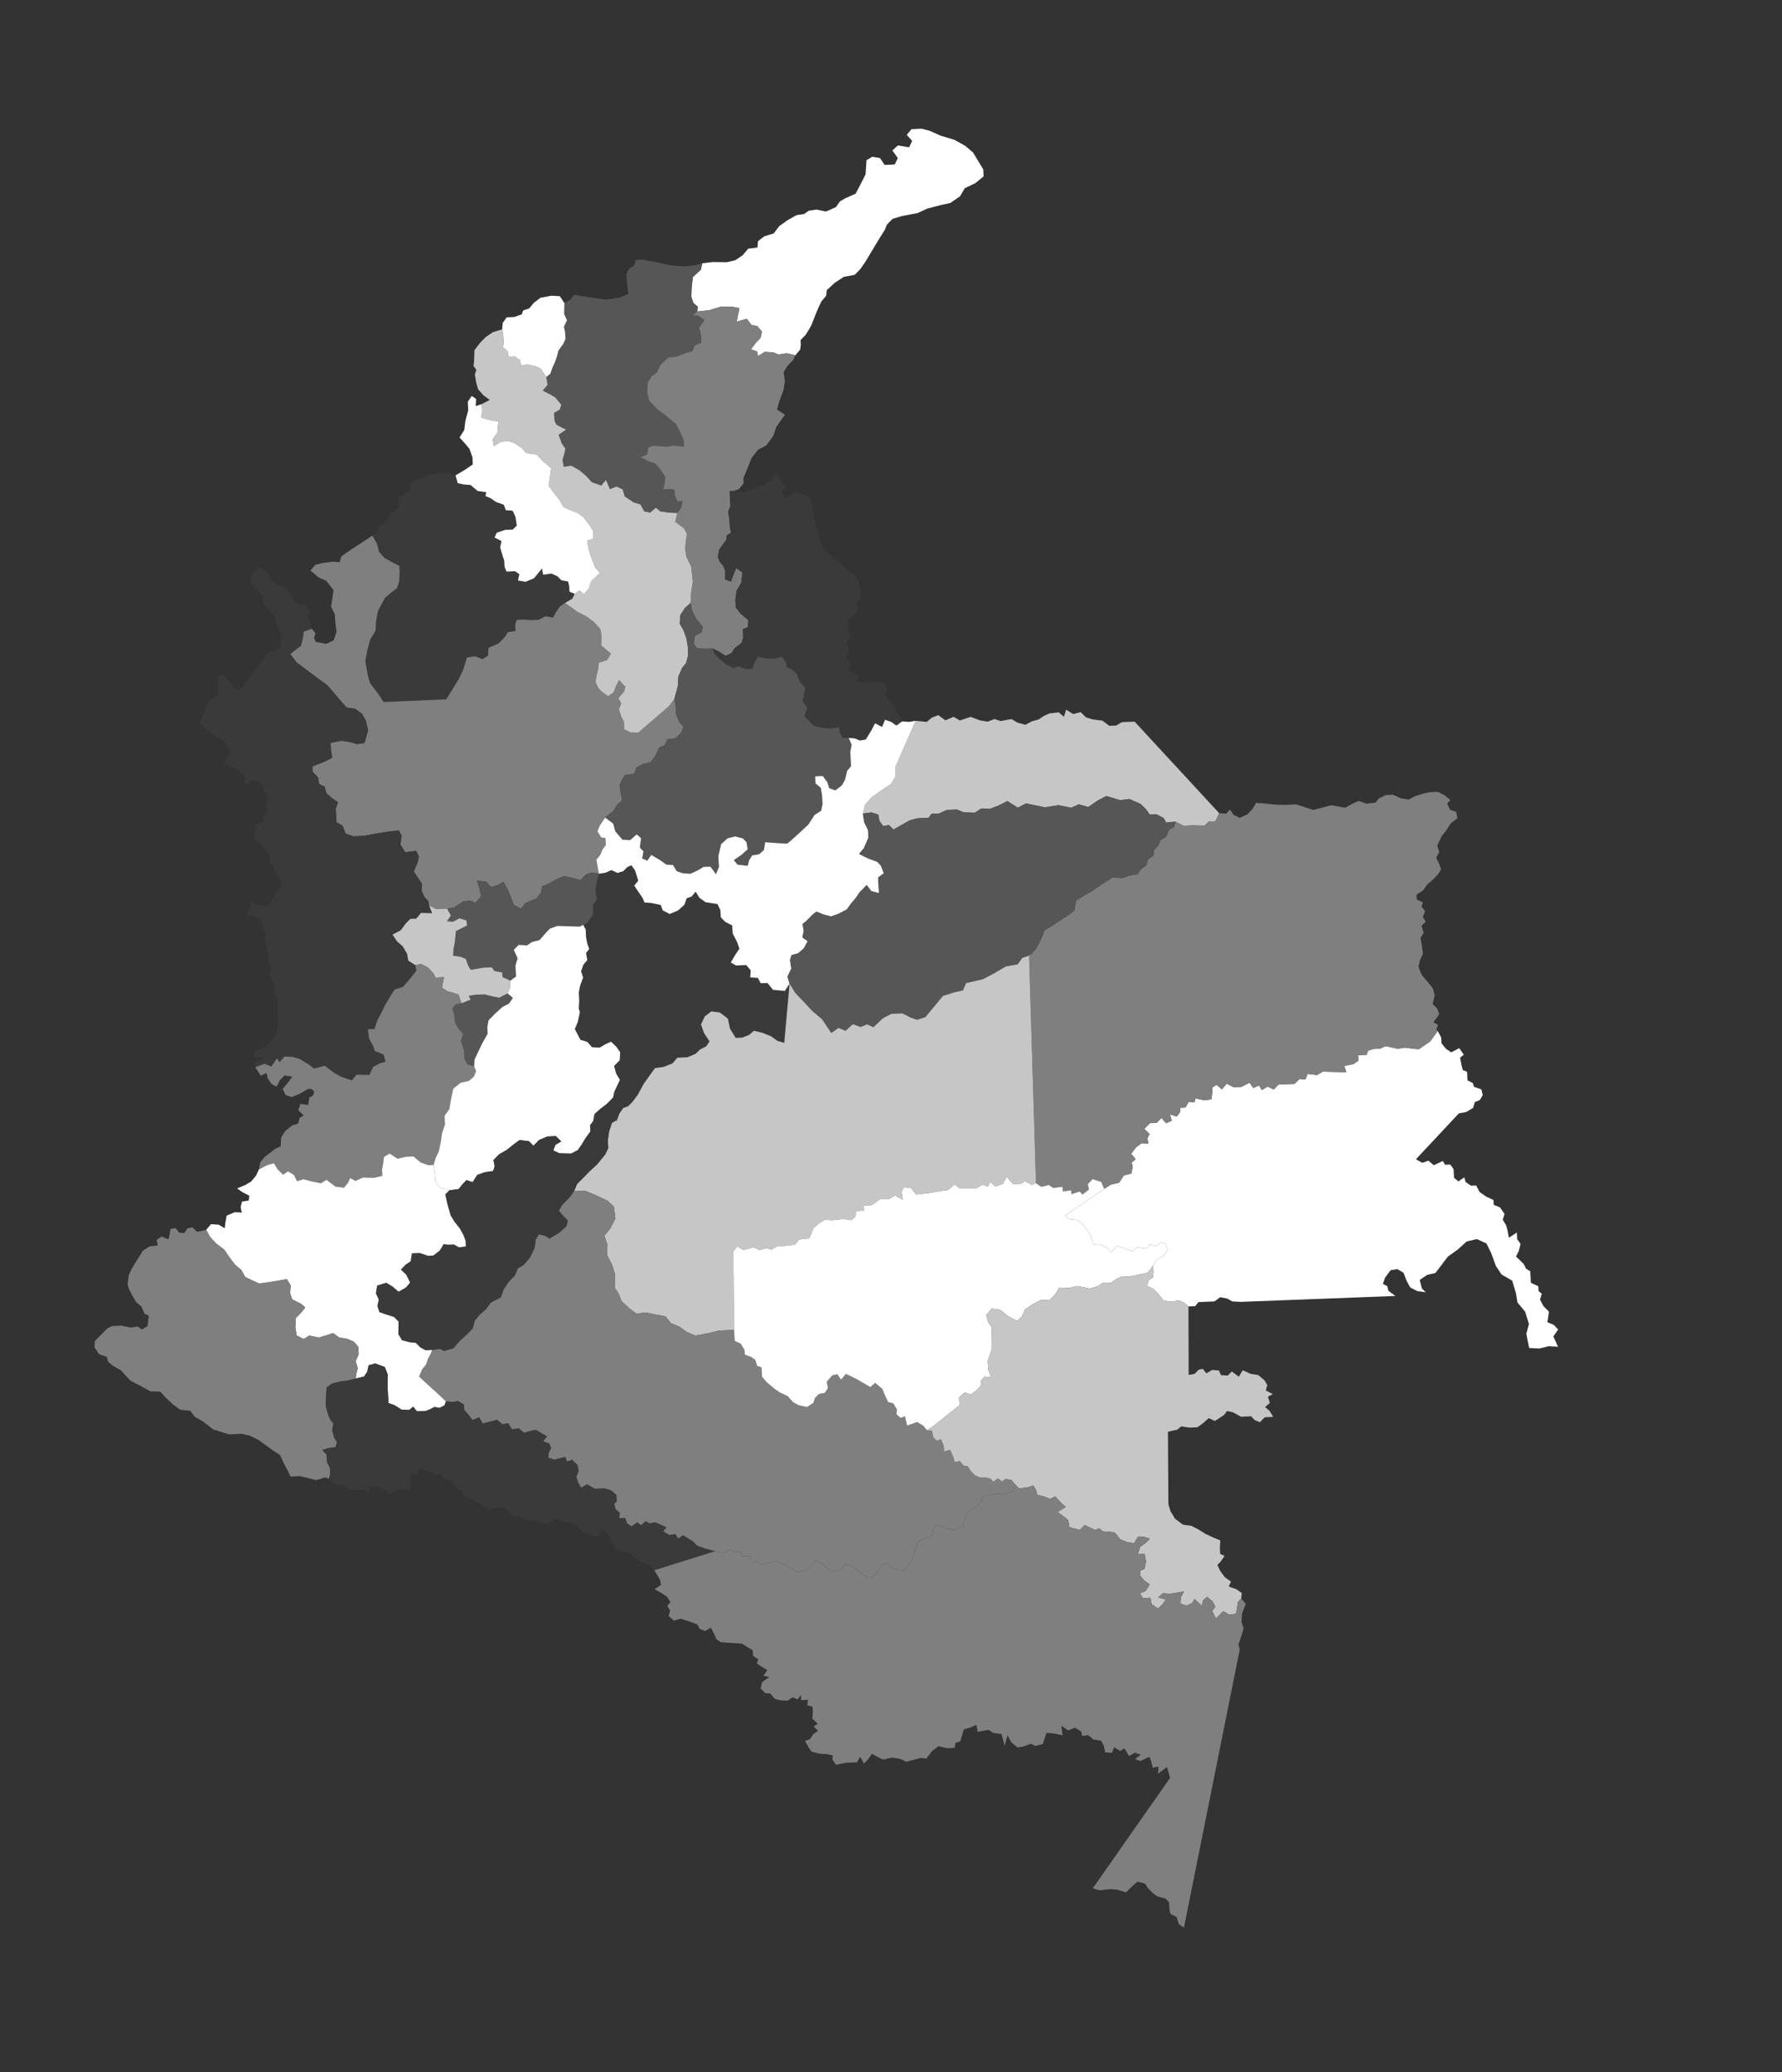 <?xml version="1.0" encoding="utf-8"?>
<!-- Generator: Adobe Illustrator 16.0.0, SVG Export Plug-In . SVG Version: 6.00 Build 0)  -->
<!DOCTYPE svg PUBLIC "-//W3C//DTD SVG 1.1//EN" "http://www.w3.org/Graphics/SVG/1.1/DTD/svg11.dtd">
<svg version="1.1" id="Capa_1" xmlns="http://www.w3.org/2000/svg" xmlns:xlink="http://www.w3.org/1999/xlink" x="0px" y="0px"
	 width="388.353px" height="451.478px" viewBox="0 0 388.353 451.478" enable-background="new 0 0 388.353 451.478"
	 xml:space="preserve">
<rect x="0" y="0" width="388.353" height="451.478" fill="#333333" stroke="none"/>
<polygon fill-rule="evenodd" clip-rule="evenodd" fill="#3A3A3A" points="99.283,103.567 99.749,105.265 101.052,105.554 
	102.543,105.662 104.085,106.968 105.958,107.229 105.81,108.085 106.95,108.557 108.1,109.366 109.799,109.977 110.228,111.158 
	111.716,111.267 112.337,112.608 112.625,114.487 111.749,115.379 110.087,115.448 108.269,116.046 107.767,117.094 
	109.289,117.886 108.992,119.275 109.442,120.796 109.885,122.146 109.962,123.513 110.383,124.53 112.229,124.443 113.184,125.089 
	112.889,126.478 114.564,126.75 116.373,125.98 118.113,123.856 118.369,125.212 120.2,124.965 121.526,125.585 122.32,126.416 
	123.81,126.688 124.049,127.713 124.111,128.907 125.242,129.38 124.748,130.419 123.133,131.353 122.055,132.081 121.201,133.322 
	120.525,134.548 118.85,134.277 117.414,135.031 115.932,135.093 114.078,135 112.602,135.06 112.283,136.103 112.36,137.476 
	110.708,137.715 110.025,138.778 108.62,140.205 106.456,141.155 106.362,142.876 105.104,143.614 103.592,142.994 101.76,143.249 
	100.967,145.857 99.974,147.954 97.25,152.361 83.599,152.95 82.39,151.112 80.603,148.783 80.128,146.921 79.608,144.026 
	80.042,141.783 80.657,139.352 81.852,137.413 81.929,135.526 82.364,133.106 83.877,130.294 85.112,129.218 86.533,128.123 
	87.006,126.563 87.082,124.499 87.023,123.304 85.5,122.511 83.783,121.558 82.606,120.238 82.13,118.367 81.125,116.699 
	82.193,115.97 82.49,114.581 84.109,113.827 84.59,112.437 85.483,111.709 86.898,110.451 86.803,108.737 88.223,107.649 
	89.287,106.741 89.397,105.366 91.01,104.436 92.46,103.862 93.735,103.466 95.93,103.024 97.778,103.116 "/>
<polygon fill-rule="evenodd" clip-rule="evenodd" fill="#7F7F7F" points="147.255,153.983 147.341,155.691 147.984,157.204 
	148.962,158.359 148.473,159.587 147.248,160.835 145.407,161.084 144.918,162.31 143.653,162.876 142.825,164.624 141.784,166.043 
	140.146,166.46 138.708,167.207 138.228,168.597 136.209,168.854 135.521,169.916 135.032,171.135 135.319,173.014 135.574,174.371 
	134.512,175.279 133.665,176.683 131.887,178.128 130.692,179.897 130.195,181.116 131.01,182.458 131.941,182.591 132.02,184.126 
	131.33,185.012 130.84,186.231 129.97,187.303 130.234,188.83 130.508,190.366 129.009,190.088 127.738,190.484 126.508,191.742 
	124.817,191.298 122.948,190.863 121.503,191.438 119.524,192.548 118.083,193.13 117.957,194.333 116.924,195.751 114.564,196.707 
	113.526,197.958 112.005,197.158 110.725,193.96 109.707,192.114 108.449,192.859 106.991,193.262 106.004,192.104 103.956,191.849 
	104.405,193.372 104.88,195.24 103.659,196.661 102.341,196.203 100.875,196.443 99.803,197.172 98.905,197.725 97.443,197.965 
	95.045,198.066 93.525,197.273 93.285,196.256 92.5,195.434 91.872,194.085 91.971,192.54 91.171,191.376 90.17,189.87 
	90.995,187.954 91.289,186.564 90.677,185.392 88.288,185.672 87.27,183.996 87.54,182.095 86.929,180.922 84.537,181.194 
	81.604,181.666 79.409,182.101 77.008,182.209 75.311,181.598 74.665,179.906 73.332,179.104 73.252,177.741 73.175,176.205 
	73.656,174.807 72.507,173.999 71.15,172.858 70.7,171.335 69.565,170.863 69.302,169.334 68.129,168.185 68.07,166.99 
	70.962,165.834 72.398,165.08 72.128,163.382 72.048,161.846 74.432,161.393 76.29,161.658 77.793,162.117 79.446,161.869 
	80.222,159.09 79.741,157.056 78.925,155.545 77.389,154.412 75.519,154.152 71.383,149.356 64.646,144.328 63.255,142.505 
	64.148,141.774 65.57,140.687 66.028,138.958 66.145,137.577 67.959,136.986 68.752,137.978 68.44,139.019 68.852,139.864 
	71.096,140.278 72.717,139.524 73.354,137.607 73.05,135.396 72.973,133.852 72.143,132.174 72.421,130.445 72.686,128.55 
	71.102,126.553 69.403,125.777 67.658,124.313 68.705,123.062 70.343,122.651 72.734,122.372 74.037,122.488 74.338,121.278 
	75.581,120.361 77.197,119.27 78.624,118.351 80.051,117.428 81.125,116.699 82.13,118.367 82.606,120.238 83.783,121.558 
	85.5,122.511 87.023,123.304 87.082,124.499 87.006,126.563 86.533,128.123 85.112,129.218 83.877,130.294 82.364,133.106 
	81.929,135.526 81.852,137.413 80.657,139.352 80.042,141.783 79.608,144.026 80.128,146.921 80.603,148.783 82.39,151.112 
	83.599,152.95 97.25,152.361 99.974,147.954 100.967,145.857 101.76,143.249 103.592,142.994 105.104,143.614 106.362,142.876 
	106.456,141.155 108.62,140.205 110.025,138.778 110.708,137.715 112.36,137.476 112.283,136.103 112.602,135.06 114.078,135 
	115.932,135.093 117.414,135.031 118.85,134.277 120.525,134.548 121.201,133.322 122.055,132.081 123.133,131.353 125.817,133.291 
	127.721,134.237 129.449,135.535 130.826,137.025 131.104,138.725 131.01,140.618 131.98,141.432 133.144,142.402 132.293,143.816 
	130.477,144.413 130.365,145.788 130.055,146.998 129.771,148.559 130.4,149.9 131.182,150.724 132.523,151.692 133.772,150.787 
	134.256,149.396 134.93,148.161 136.304,149.645 135.985,150.692 134.768,152.111 135.382,153.284 134.894,154.502 135.343,156.031 
	135.962,157.204 136.047,158.919 137.375,159.548 139.052,159.649 145.765,153.865 146.974,152.274 "/>
<polygon fill-rule="evenodd" clip-rule="evenodd" fill="#565656" points="110.613,216.428 108.813,217.36 107.323,217.08 
	105.639,216.646 103.615,216.73 102.141,216.964 102.56,217.802 100.566,218.579 99.283,218.802 98.586,219.688 99.034,221.208 
	99.121,222.754 99.929,224.089 100.913,225.247 100.449,226.813 101.107,228.84 101.199,230.555 101.823,231.896 103.328,232.346 
	103.426,230.802 104.095,229.397 105.096,227.302 106.276,225.191 106.199,223.817 106.486,222.264 107.891,220.83 109.482,219.393 
	110.927,218.648 111.779,217.407 "/>
<polygon fill-rule="evenodd" clip-rule="evenodd" fill="#3A3A3A" points="170.912,227.209 169.405,226.759 168.063,225.789 
	166.168,225.012 164.298,224.577 163.242,225.478 161.792,226.052 160.315,226.123 159.098,224.112 158.617,221.908 
	156.877,220.603 155.016,220.346 153.595,221.435 152.765,223.188 153.416,225.042 154.619,226.882 153.937,227.937 152.5,228.684 
	151.624,229.575 149.809,230.343 147.597,230.443 146.556,231.685 144.568,232.456 142.731,232.711 140.316,236.071 
	138.974,238.534 137.933,239.944 136.887,241.024 135.792,241.411 135.553,240.394 135.271,238.514 133.938,237.718 
	135.101,235.265 134.288,233.929 133.83,232.239 135.055,230.981 135.155,229.257 134.347,228.094 133.175,226.945 131.911,227.521 
	130.652,228.256 128.994,228.146 128.007,227 126.503,226.549 125.269,224.199 125.926,222.629 126.37,220.548 126.137,219.705 
	126.23,217.98 126.137,216.274 126.432,214.722 127.074,212.975 126.634,211.624 127.114,210.228 127.985,209.165 127.721,207.627 
	128.412,206.743 127.977,205.563 127.721,204.205 127.635,202.489 127.029,201.55 127.931,201.108 129.305,199.161 129.203,197.282 
	130.055,195.87 129.763,193.829 130.047,192.268 130.508,190.366 131.972,190.134 133.233,189.561 134.566,190.189 135.838,189.793 
	136.715,188.899 137.615,188.512 138.422,189.684 139.09,191.881 138.22,192.944 139.221,194.45 140.029,195.613 140.447,196.624 
	141.938,196.73 143.993,197.158 144.423,198.337 145.945,199.13 147.751,198.37 149.164,197.103 149.645,195.714 150.731,195.326 
	151.601,194.255 152.415,195.599 153.76,196.566 156.365,196.97 156.994,198.314 157.079,199.851 158.051,200.844 159.571,201.628 
	159.665,203.343 160.697,205.362 161.14,206.712 160.279,207.948 159.26,209.708 160.401,210.345 162.622,210.25 163.601,211.406 
	163.499,212.953 165.168,213.054 165.781,214.223 167.263,214.161 168.449,215.653 171.052,215.885 172.076,214.302 "/>
<polygon fill-rule="evenodd" clip-rule="evenodd" fill="#C6C6C6" points="188.053,177.259 188.505,175.35 189.902,173.753 
	192.213,172.104 194.185,170.824 195.203,169.063 195.095,167.177 199.557,157.041 201.972,157.282 203.034,156.381 204.486,155.8 
	206.022,156.933 207.83,156.171 209.164,156.97 211.533,156.186 213.603,156.956 215.282,157.219 216.733,156.644 218.052,157.102 
	220.426,156.661 221.768,157.458 223.453,157.902 224.889,157.15 226.348,156.746 227.42,156.016 228.685,155.444 230.71,155.185 
	231.865,156.164 232.341,154.604 233.867,155.566 235.514,155.154 236.686,156.303 238.184,156.746 240.232,157.001 
	241.771,158.134 243.245,158.072 244.5,157.335 247.266,157.219 265.706,177.172 264.875,178.927 263.399,178.989 262.524,179.881 
	259.93,179.818 257.896,179.906 256.375,179.113 254.165,179.214 253.559,178.213 252.029,177.413 250.562,177.475 249.757,176.32 
	248.585,175.161 246.125,174.076 244.105,174.333 241.103,173.432 239.303,174.365 237.162,175.83 235.097,175.232 233.466,175.985 
	230.663,175.425 227.738,175.891 225.673,175.465 223.624,175.038 221.822,175.969 219.528,174.527 217.724,175.465 
	215.731,176.234 213.877,176.141 212.449,177.063 210.042,176.995 208.527,176.382 206.317,176.467 204.688,177.227 
	203.027,177.296 202.344,178.182 199.936,178.29 198.3,178.7 196.321,179.818 194.706,180.742 193.735,179.757 192.447,179.982 
	191.648,178.818 191.392,177.461 189.893,177.003 "/>
<polygon fill-rule="evenodd" clip-rule="evenodd" fill="#FFFFFF" points="313.32,224.603 314.072,226.03 314.143,227.277 
	315.104,228.491 316.27,229.266 318.022,228.358 319,229.784 318.2,230.443 318.511,232.099 318.79,233.132 319.713,233.504 
	319.808,235.38 320.962,235.964 321.236,236.785 322.841,237.336 323.129,238.587 322.515,239.659 321.416,240.115 321.025,241.386 
	319.498,242.287 317.936,242.562 308.571,252.571 309.959,253.341 311.278,252.875 312.465,253.859 314.435,252.944 
	314.933,253.759 316.05,253.713 316.782,254.721 316.881,256.593 317.82,257.391 319.125,256.499 319.412,257.541 320.567,258.316 
	321.702,258.27 322.447,259.696 323.852,260.682 325.473,261.45 325.528,262.489 326.909,263.058 327.879,264.477 327.491,265.742 
	328.243,266.961 328.516,268 328.826,269.654 330.572,268.536 330.649,269.995 331.38,271.004 331.007,272.487 330.392,273.761 
	332.055,275.367 332.567,276.392 333.491,276.972 333.558,278.223 333.622,279.472 335.245,280.233 335.299,281.281 336.004,281.87 
	335.617,283.143 336.377,284.571 337.565,285.772 337.23,288.08 338.612,288.645 339.568,289.657 338.519,291.16 339.542,293.41 
	337.509,293.296 335.507,293.792 333.257,293.691 332.956,292.24 332.637,290.578 333.203,288.467 332.387,285.792 330.704,283.773 
	330.361,281.7 329.548,279.014 327.227,277.666 326.011,275.832 324.952,272.953 323.944,270.911 321.864,269.957 319.642,270.468 
	317.711,272.223 315.539,273.774 312.829,277.345 311.005,277.764 309.399,278.866 309.874,280.737 310.727,281.544 
	308.858,281.287 307.337,280.503 306.521,278.992 305.874,277.299 304.542,276.5 303.074,276.731 301.865,278.332 301.381,279.721 
	302.327,280.203 302.57,281.218 304.106,282.35 270.407,283.633 268.553,283.539 267.413,282.901 265.922,282.623 264.674,283.531 
	263.013,283.601 261.165,283.688 260.473,284.571 258.999,284.633 258.036,283.818 257.083,283.345 255.064,283.601 
	253.565,283.323 252.379,281.831 251.401,280.845 250.073,280.216 250.198,279.014 251.27,278.283 251.393,277.081 251.315,275.701 
	251.989,274.482 253.604,273.55 254.467,272.31 254.022,270.959 253.084,270.655 251.836,271.571 250.699,271.1 249.646,272.006 
	247.778,271.742 246.899,272.644 243.509,271.407 242.112,272.844 241.117,271.688 239.613,271.066 238.316,271.122 
	237.656,269.088 236.856,267.924 236.048,266.759 234.706,265.789 233.216,265.682 232.07,264.873 240.636,259.015 242.063,258.098 
	243.895,257.671 244.919,256.089 246.558,255.677 246.853,254.122 246.62,253.271 247.504,252.548 246.517,251.391 247.553,249.979 
	248.801,249.063 250.283,249.172 250.036,247.979 250.539,247.101 249.375,245.952 250.601,244.692 252.078,244.631 
	253.133,243.562 254.116,244.719 255.383,244.151 254.941,242.8 256.438,243.25 257.136,242.357 257.262,241.325 258.371,241.273 
	259.044,240.046 260.35,240.163 260.49,239.3 262.545,239.728 264.005,239.495 264.137,238.454 264.238,236.905 265.138,236.359 
	266.294,237.336 267.341,236.087 268.863,236.88 270.523,236.809 272.324,235.876 273.124,237.042 274.389,236.476 274.995,237.477 
	276.252,236.733 277.58,237.367 278.627,236.292 280.288,236.211 282.136,236.135 283.191,235.071 284.485,235.179 284.978,233.962 
	287.024,234.21 288.282,233.473 293.395,233.597 292.955,232.245 294.963,231.819 296.034,231.083 295.972,229.885 297.821,229.811 
	298.138,228.932 299.231,228.544 300.708,228.481 301.964,227.916 303.283,228.202 304.587,228.491 306.241,228.242 
	308.104,228.505 309.213,228.584 311.674,226.899 "/>
<polygon fill-rule="evenodd" clip-rule="evenodd" fill="#7F7F7F" points="313.03,224.292 313.358,223.228 312.387,222.746 
	313.653,220.938 313.209,219.736 312.217,218.733 312.675,216.787 312.217,215.234 310.803,213.542 309.802,212.361 
	309.143,210.645 309.447,209.234 310.121,207.806 309.828,205.718 309.564,204.329 310.26,203.252 309.802,201.698 310.695,200.784 
	310.076,199.764 310.579,198.517 309.771,197.499 310.098,196.615 308.747,195.971 308.693,194.922 310.143,193.992 
	311.022,192.726 312.288,191.624 313.358,190.522 314.057,189.451 313.606,188.07 312.977,186.873 313.668,185.617 313.209,184.234 
	314.233,182.095 315.121,181.008 316.167,179.384 317.613,178.275 317.353,176.894 316.013,176.421 315.368,175.054 
	316.083,174.325 314.902,173.324 313.352,172.517 311.657,172.586 310.4,172.85 308.406,173.447 306.963,174.2 305.286,173.929 
	303.58,173.146 302.104,173.208 300.482,173.958 299.783,174.854 297.767,175.107 296.074,174.497 294.445,175.249 293.188,175.985 
	290.136,175.434 286.194,176.467 284.866,176.01 282.429,175.256 280.032,175.358 277.625,175.287 275.39,175.038 273.722,174.938 
	273.046,176.171 271.821,177.43 270.19,178.182 268.871,177.554 268.064,176.382 267.188,177.279 265.706,177.172 264.875,178.927 
	263.399,178.989 262.524,179.881 259.93,179.818 257.896,179.906 256.181,178.95 255.879,180.168 254.8,180.728 254.14,182.294 
	252.891,183.041 252.394,184.26 251.517,185.159 251.401,186.362 250.153,187.27 249.848,188.488 248.6,189.397 247.917,190.46 
	246.262,190.703 244.634,191.284 242.413,191.206 240.087,192.679 237.942,194.147 236.33,195.071 234.536,196.18 234.101,198.422 
	232.861,199.332 230.89,200.621 229.283,201.714 227.667,202.645 226.689,205.088 225.673,206.845 224.26,208.101 225.773,257.772 
	226.931,258.578 228.567,258.159 229.53,258.812 231.555,258.557 231.609,259.579 233.441,259.332 233.489,260.178 235.304,259.589 
	235.895,260.253 237.314,259.16 237.073,257.966 238.122,256.895 239.999,257.501 240.636,259.015 242.063,258.098 243.895,257.671 
	244.919,256.089 246.558,255.677 246.853,254.122 246.62,253.271 247.504,252.548 246.517,251.391 247.553,249.979 248.801,249.063 
	250.283,249.172 250.036,247.979 250.539,247.101 249.375,245.952 250.601,244.692 252.078,244.631 253.133,243.562 
	254.116,244.719 255.383,244.151 254.941,242.8 256.438,243.25 257.136,242.357 257.262,241.325 258.371,241.273 259.044,240.046 
	260.35,240.163 260.49,239.3 262.545,239.728 264.005,239.495 264.137,238.454 264.238,236.905 265.138,236.359 266.294,237.336 
	267.341,236.087 268.863,236.88 270.523,236.809 272.324,235.876 273.124,237.042 274.389,236.476 274.995,237.477 276.252,236.733 
	277.58,237.367 278.627,236.292 280.288,236.211 282.136,236.135 283.191,235.071 284.485,235.179 284.978,233.962 287.024,234.21 
	288.282,233.473 293.395,233.597 292.955,232.245 294.963,231.819 296.034,231.083 295.972,229.885 297.821,229.811 
	298.138,228.932 299.231,228.544 300.708,228.481 301.964,227.916 303.283,228.202 304.587,228.491 306.241,228.242 
	308.104,228.505 309.213,228.584 311.674,226.899 313.32,224.603 "/>
<polygon fill-rule="evenodd" clip-rule="evenodd" fill="#FFFFFF" points="173.34,77.404 174.387,76.161 174.513,75.123 
	174.464,74.099 175.514,73.027 176.197,71.964 176.871,70.738 177.687,68.641 178.346,67.073 179.006,65.67 180.053,64.428 
	180.169,63.224 181.929,61.603 183.903,60.315 186.278,59.874 187.504,58.614 188.707,56.854 190.92,53.157 191.773,51.747 
	192.789,50.162 193.286,48.937 194.511,47.687 196.515,47.081 199.984,46.421 201.977,45.484 205.074,44.66 207.086,44.234 
	209.227,42.767 210.245,41.011 212.589,39.879 214.358,38.428 214.281,36.893 213.06,34.888 212.051,33.211 210.313,31.748 
	208.024,30.473 205.021,29.572 202.552,28.479 200.869,28.035 198.656,28.137 197.61,29.378 198.79,30.696 198.121,32.102 
	195.701,31.683 194.466,32.77 195.661,34.433 194.992,35.829 192.782,35.931 191.773,34.433 190.095,34.16 188.838,34.897 
	188.636,37.992 187.294,40.625 186.458,42.208 184.291,43.154 183.033,43.892 182.171,45.134 180.008,46.082 177.943,45.661 
	176.296,45.895 175.226,46.631 173.572,46.878 171.603,47.989 169.817,49.27 168.615,50.861 166.612,51.459 165.185,52.544 
	165.074,53.927 163.048,54.184 161.837,55.611 160.231,56.705 158.408,57.125 155.256,57.092 153.052,57.358 152.75,58.74 
	150.987,60.361 150.74,62.605 150.663,64.669 151.104,66.018 152.074,66.833 151.943,67.865 154.519,67.586 157.252,66.779 
	159.656,66.85 161.147,67.128 160.853,68.51 160.566,70.071 162.753,69.458 163.748,70.785 165.059,71.079 166.044,72.236 
	165.741,73.617 164.696,74.695 163.654,76.107 164.974,76.565 165.216,77.59 166.649,76.667 168.499,76.762 169.638,77.219 
	171.469,76.97 "/>
<polygon fill-rule="evenodd" clip-rule="evenodd" fill="#565656" points="150.888,68.766 151.991,68.718 153.519,69.688 
	152.324,71.453 152.756,72.802 152.859,74.687 151.408,75.264 150.919,76.488 149.46,76.893 147.651,77.652 145.631,77.908 
	143.872,79.531 143.211,81.099 141.963,82.015 141.116,83.425 141.052,85.654 141.511,87.353 143.274,89.161 145.393,90.785 
	147.324,92.417 148.356,94.431 148.994,95.947 149.062,97.312 146.826,97.063 145.362,97.306 142.399,97.086 141.309,97.475 
	141.022,99.034 139.571,99.607 141.093,100.398 142.785,101.012 143.965,102.332 144.973,103.838 144.856,105.212 144.568,106.593 
	145.856,106.539 146.968,106.664 147.031,107.859 147.658,109.208 148.769,109.155 148.465,110.544 147.611,111.777 
	145.757,111.684 143.894,111.423 142.925,110.614 141.69,111.691 140.379,111.407 139.563,109.901 138.059,109.45 136.142,108.153 
	135.692,106.631 134.365,106.004 132.914,106.578 132.066,104.56 131.025,105.802 128.946,105.042 127.766,103.714 126.221,102.412 
	124.507,101.458 122.854,101.696 122.59,100.167 123.056,98.599 123.205,97.737 122.405,96.573 121.745,94.712 123.35,93.616 
	122.405,93.144 121.256,92.509 120.844,91.661 120.749,89.956 122.007,89.217 122.325,88.177 120.943,86.524 119.796,85.888 
	118.275,85.097 119.322,83.847 119.051,82.138 119.936,81.424 120.417,80.027 120.915,78.98 121.396,77.59 121.705,76.372 
	122.738,74.952 123.236,73.904 123.15,72.359 122.9,71.172 123.568,69.775 122.948,68.425 123.002,66.028 124.259,65.289 
	125.126,64.218 127.55,64.629 129.413,64.893 132.02,65.289 135.141,64.817 136.949,64.048 136.639,61.664 136.529,59.615 
	137.202,58.383 138.113,58 138.593,56.604 140.069,56.542 141.38,56.835 143.056,57.1 145.486,57.684 147.534,57.938 
	149.204,58.041 151.593,57.759 153.052,57.358 152.75,58.74 150.987,60.361 150.74,62.605 150.663,64.669 151.104,66.018 
	152.074,66.833 151.943,67.865 "/>
<polygon fill-rule="evenodd" clip-rule="evenodd" fill="#7F7F7F" points="147.611,111.777 148.465,110.544 148.769,109.155 
	147.658,109.208 147.031,107.859 146.968,106.664 145.856,106.539 144.568,106.593 144.856,105.212 144.973,103.838 
	143.965,102.332 142.785,101.012 141.093,100.398 139.571,99.607 141.022,99.034 141.309,97.475 142.399,97.086 145.362,97.306 
	146.826,97.063 149.062,97.312 148.994,95.947 148.356,94.431 147.324,92.417 145.393,90.785 143.274,89.161 141.511,87.353 
	141.052,85.654 141.116,83.425 141.963,82.015 143.211,81.099 143.872,79.531 145.631,77.908 147.651,77.652 149.46,76.893 
	150.919,76.488 151.408,75.264 152.859,74.687 152.756,72.802 152.324,71.453 153.519,69.688 151.991,68.718 150.888,68.766 
	151.943,67.865 154.519,67.586 157.252,66.779 159.656,66.85 161.147,67.128 160.853,68.51 160.566,70.071 162.753,69.458 
	163.748,70.785 165.059,71.079 166.044,72.236 165.741,73.617 164.696,74.695 163.654,76.107 164.974,76.565 165.216,77.59 
	166.649,76.667 168.499,76.762 169.638,77.219 171.469,76.97 173.34,77.404 172.843,78.453 171.617,79.71 170.765,81.113 
	171.052,82.991 170.778,84.885 169.808,87.5 169.343,89.24 171.074,90.365 170.033,91.778 169.172,93.02 168.537,94.93 
	166.984,97.057 165.185,97.987 163.803,99.763 162.824,102.21 162.002,104.126 162.056,105.329 161.014,106.57 159.928,106.968 
	159.007,107.004 159.074,108.37 159.174,110.257 158.686,111.476 158.958,113.176 159.036,114.541 159.3,116.077 158.408,116.63 
	158.277,117.661 157.585,118.554 156.723,119.788 156.436,121.34 156.854,122.356 157.654,123.35 158.083,124.53 157.989,126.244 
	159.309,126.703 159.79,125.314 160.449,123.746 161.792,124.713 161.543,126.952 160.521,128.713 160.256,130.614 160.339,132.324 
	161.342,133.649 163.08,135.125 162.978,136.669 161.891,137.056 161.976,138.771 161.674,139.983 160.076,141.256 159.394,142.31 
	158.128,142.876 156.598,141.915 155.273,141.285 153.985,141.34 151.943,141.256 151.149,140.261 151.431,138.539 152.867,137.786 
	153.168,136.575 151.794,134.923 150.762,132.904 150.492,131.375 150.578,129.311 150.987,126.726 150.631,123.482 149.59,121.294 
	149.321,119.593 149.425,118.21 149.699,116.319 149.079,115.146 147.153,113.687 "/>
<polygon fill-rule="evenodd" clip-rule="evenodd" fill="#3A3A3A" points="155.708,142.465 156.678,143.46 158.228,144.762 
	159.75,145.547 161.024,145.16 162.536,145.781 164.013,145.709 164.314,144.5 165.168,143.094 167.412,143.505 169.072,143.436 
	170.344,143.042 171.338,144.367 171.375,145.222 172.524,145.857 173.691,146.836 173.916,147.689 174.333,148.526 
	175.506,149.846 175.21,151.226 174.922,152.788 175.932,154.287 175.28,156.031 176.259,157.017 177.431,158.166 179.299,158.602 
	181.157,158.693 182.81,158.446 183.056,159.64 183.671,160.813 184.959,160.758 186.261,160.875 187.396,161.34 188.676,161.118 
	189.871,159.175 190.709,157.592 192.23,158.382 192.89,156.814 194.201,157.273 195.359,158.08 196.607,157.164 194.156,152.818 
	192.782,151.335 193.457,150.103 192.649,148.767 191.158,148.658 188.583,148.767 186.72,148.511 187.015,147.122 184.734,146.021 
	185.417,144.964 184.592,143.279 185.074,141.89 184.617,140.192 185.26,138.453 184.819,137.095 184.888,134.868 186.136,134.13 
	187.177,132.71 186.387,131.717 187.418,130.304 187.714,128.914 187.257,127.223 186.621,125.701 179.271,119.509 177.221,112.221 
	176.638,108.302 175.125,107.681 173.435,107.068 172.547,107.96 171.096,108.37 170.29,107.029 171.353,106.299 170.554,105.135 
	169.343,103.295 167.758,104.738 166.519,105.648 164.522,106.423 162.342,107.199 159.928,106.968 159.007,107.004 159.074,108.37 
	159.174,110.257 158.686,111.476 158.958,113.176 159.036,114.541 159.3,116.077 158.408,116.63 158.277,117.661 157.585,118.554 
	156.723,119.788 156.436,121.34 156.854,122.356 157.654,123.35 158.083,124.53 157.989,126.244 159.309,126.703 159.79,125.314 
	160.449,123.746 161.792,124.713 161.543,126.952 160.521,128.713 160.256,130.614 160.339,132.324 161.342,133.649 163.08,135.125 
	162.978,136.669 161.891,137.056 161.976,138.771 161.674,139.983 160.076,141.256 159.394,142.31 158.128,142.876 156.598,141.915 
	155.273,141.285 "/>
<polygon fill-rule="evenodd" clip-rule="evenodd" fill="#C6C6C6" points="107.434,72.359 105.828,73.455 104.599,74.704 
	103.39,76.302 103.328,78.531 103.205,79.741 103.808,80.572 103.489,81.61 103.763,83.311 104.211,84.839 105.392,86.159 
	106.734,87.128 104.942,88.061 105.019,89.606 104.903,90.978 106.416,91.435 108.651,91.847 108.512,92.716 108.409,94.254 
	107.372,95.682 107.642,97.21 109.069,96.287 110.725,96.048 112.044,96.506 113.765,97.638 114.558,98.631 115.869,98.91 
	116.979,99.034 118.352,100.516 120.098,101.99 119.833,104.056 119.556,105.785 120.749,107.447 121.947,108.937 122.761,110.444 
	124.47,111.233 125.789,111.691 127.128,112.663 128.528,114.487 129.335,115.822 129.224,117.375 127.958,117.771 128.233,119.469 
	128.681,120.998 129.327,122.683 129.753,123.691 130.741,124.854 128.798,126.648 128.326,128.215 127.284,129.458 
	126.315,128.641 125.242,129.38 124.748,130.419 123.133,131.353 125.817,133.291 127.721,134.237 129.449,135.535 130.826,137.025 
	131.104,138.725 131.01,140.618 131.98,141.432 133.144,142.402 132.293,143.816 130.477,144.413 130.365,145.788 130.055,146.998 
	129.771,148.559 130.4,149.9 131.182,150.724 132.523,151.692 133.772,150.787 134.256,149.396 134.93,148.161 136.304,149.645 
	135.985,150.692 134.768,152.111 135.382,153.284 134.894,154.502 135.343,156.031 135.962,157.204 136.047,158.919 
	137.375,159.548 139.052,159.649 145.765,153.865 146.974,152.274 147.751,149.327 147.83,147.441 148.652,145.517 149.523,144.452 
	149.986,142.713 149.886,140.829 149.607,139.128 148.954,137.275 148.149,135.929 148.234,134.043 149.259,132.462 
	150.492,131.375 150.578,129.311 150.987,126.726 150.631,123.482 149.59,121.294 149.321,119.593 149.425,118.21 149.699,116.319 
	149.079,115.146 147.153,113.687 147.611,111.777 145.757,111.684 143.894,111.423 142.925,110.614 141.69,111.691 140.379,111.407 
	139.563,109.901 138.059,109.45 136.142,108.153 135.692,106.631 134.365,106.004 132.914,106.578 132.066,104.56 131.025,105.802 
	128.946,105.042 127.766,103.714 126.221,102.412 124.507,101.458 122.854,101.696 122.59,100.167 123.056,98.599 123.205,97.737 
	122.405,96.573 121.745,94.712 123.35,93.616 122.405,93.144 121.256,92.509 120.844,91.661 120.749,89.956 122.007,89.217 
	122.325,88.177 120.943,86.524 119.796,85.888 118.275,85.097 119.322,83.847 119.051,82.138 117.84,80.306 116.884,79.833 
	115.016,79.397 113.548,79.632 113.3,78.443 112.153,77.638 110.864,77.691 110.613,76.504 109.644,75.69 109.769,74.487 
	109.692,73.112 109.442,71.753 "/>
<polygon fill-rule="evenodd" clip-rule="evenodd" fill="#FFFFFF" points="124.049,127.713 123.81,126.688 122.32,126.416 
	121.526,125.585 120.2,124.965 118.369,125.212 118.113,123.856 116.373,125.98 114.564,126.75 112.889,126.478 113.184,125.089 
	112.229,124.443 110.383,124.53 109.962,123.513 109.885,122.146 109.442,120.796 108.992,119.275 109.289,117.886 107.767,117.094 
	108.269,116.046 110.087,115.448 111.749,115.379 112.625,114.487 112.337,112.608 111.716,111.267 110.228,111.158 
	109.799,109.977 108.1,109.366 106.95,108.557 105.81,108.085 105.958,107.229 104.085,106.968 102.543,105.662 101.052,105.554 
	99.749,105.265 99.283,103.567 101.442,102.279 103.04,101.177 102.962,99.64 102.309,97.785 101.324,96.62 100.145,95.301 
	101.168,93.717 101.433,91.645 102.044,89.386 101.954,87.509 102.816,86.268 103.768,86.92 103.668,88.462 104.942,88.061 
	105.019,89.606 104.903,90.978 106.416,91.435 108.651,91.847 108.512,92.716 108.409,94.254 107.372,95.682 107.642,97.21 
	109.069,96.287 110.725,96.048 112.044,96.506 113.765,97.638 114.558,98.631 115.869,98.91 116.979,99.034 118.352,100.516 
	120.098,101.99 119.833,104.056 119.556,105.785 120.749,107.447 121.947,108.937 122.761,110.444 124.47,111.233 125.789,111.691 
	127.128,112.663 128.528,114.487 129.335,115.822 129.224,117.375 127.958,117.771 128.233,119.469 128.681,120.998 
	129.327,122.683 129.753,123.691 130.741,124.854 128.798,126.648 128.326,128.215 127.284,129.458 126.315,128.641 125.242,129.38 
	124.111,128.907 "/>
<polygon fill-rule="evenodd" clip-rule="evenodd" fill="#565656" points="130.508,190.366 129.009,190.088 127.738,190.484 
	126.508,191.742 124.817,191.298 122.948,190.863 121.503,191.438 119.524,192.548 118.083,193.13 117.957,194.333 116.924,195.751 
	114.564,196.707 113.526,197.958 112.005,197.158 110.725,193.96 109.707,192.114 108.449,192.859 106.991,193.262 106.004,192.104 
	103.956,191.849 104.405,193.372 104.88,195.24 103.659,196.661 102.341,196.203 100.875,196.443 99.803,197.172 98.905,197.725 
	97.443,197.965 98.259,199.47 97.398,200.704 98.703,200.82 100.137,200.075 101.644,200.525 100.426,201.946 99.363,202.847 
	99.237,204.056 99.121,205.26 98.834,206.813 98.725,208.193 100.401,208.467 101.535,208.931 101.977,210.283 102.582,211.292 
	105.33,210.826 107.178,210.747 107.775,211.578 109.451,211.85 109.513,212.875 111.211,213.657 112.462,212.742 112.391,211.548 
	112.332,210.351 112.803,208.791 111.964,206.937 113.019,205.867 114.876,205.96 115.938,205.222 117.584,204.811 118.981,203.211 
	119.857,202.31 121.49,201.729 123.716,201.798 126.301,201.861 127.931,201.108 129.305,199.161 129.203,197.282 130.055,195.87 
	129.763,193.829 130.047,192.268 "/>
<polygon fill-rule="evenodd" clip-rule="evenodd" fill="#3A3A3A" points="93.525,197.273 93.285,196.256 92.5,195.434 
	91.872,194.085 91.971,192.54 91.171,191.376 90.17,189.87 90.995,187.954 91.289,186.564 90.677,185.392 88.288,185.672 
	87.27,183.996 87.54,182.095 86.929,180.922 84.537,181.194 81.604,181.666 79.409,182.101 77.008,182.209 75.311,181.598 
	74.665,179.906 73.332,179.104 73.252,177.741 73.175,176.205 73.656,174.807 72.507,173.999 71.15,172.858 70.7,171.335 
	69.565,170.863 69.302,169.334 68.129,168.185 68.07,166.99 70.962,165.834 72.398,165.08 72.128,163.382 72.048,161.846 
	74.432,161.393 76.29,161.658 77.793,162.117 79.446,161.869 80.222,159.09 79.741,157.056 78.925,155.545 77.389,154.412 
	75.519,154.152 71.383,149.356 64.646,144.328 63.255,142.505 64.148,141.774 65.57,140.687 66.028,138.958 66.145,137.577 
	67.959,136.986 67.711,135.799 67.083,134.448 67.582,133.229 66.759,131.724 64.902,131.623 63.923,130.646 62.487,127.96 
	60.422,127.361 58.904,126.572 58.646,125.212 56.333,123.426 54.609,125.733 54.688,127.261 55.852,128.417 57.234,129.898 
	57.32,131.607 58.491,132.756 59.865,134.246 60.129,135.775 60.75,136.955 61.395,138.81 61.085,139.848 61.153,141.054 
	59.708,141.798 58.258,142.381 52.39,150.343 51.072,149.886 49.69,148.061 48.518,146.911 47.439,147.642 47.565,149.861 
	47.471,151.585 45.67,152.516 45.164,153.402 43.534,157.583 45.08,158.886 46.632,160.193 48.728,161.473 49.737,162.978 
	50.353,164.148 49.288,165.057 48.805,166.447 50.318,167.07 52.019,167.683 53.198,169 53.491,171.05 54.735,170.134 
	56.216,170.07 57.375,171.05 57.243,172.091 58.235,173.411 58.142,175.13 58.243,177.009 57.36,177.741 57.243,179.113 
	55.783,179.517 55.511,181.247 55.412,182.971 56.947,183.925 57.94,185.261 58.741,186.424 58.81,187.789 59.617,188.954 
	60.058,190.312 61.239,191.631 61.136,193.348 59.934,194.947 58.904,196.531 58.034,197.422 56.35,197.158 54.649,196.545 
	54.536,197.75 53.679,199.161 55,199.617 57.064,200.216 57.14,201.581 57.769,202.925 57.846,204.469 57.934,206.004 
	58.563,207.519 58.483,209.582 59.111,210.926 58.639,212.494 60.05,214.66 59.585,216.398 60.57,217.555 60.493,219.611 
	60.611,221.666 60.516,223.552 60.408,224.934 59.197,226.523 57.8,227.962 55.636,229.08 55.34,230.47 57.367,230.375 
	55.583,231.487 55.636,232.509 57.63,231.742 59.134,232.364 60.337,230.593 60.938,231.425 61.983,230.181 63.83,230.266 
	65.337,230.726 67.439,232.005 68.402,232.819 70.778,232.198 72.704,233.667 74.418,234.622 76.682,235.38 77.714,234.139 
	80.492,234.187 81.323,232.441 82.768,231.685 84.042,231.291 83.589,229.763 81.699,228.993 81.272,227.805 80.447,226.301 
	80.152,224.252 81.627,224.19 82.099,222.629 83.948,218.951 85.308,216.661 85.982,215.607 87.803,215.009 89.372,213.231 
	90.754,211.453 90.506,210.257 88.976,209.296 88.711,207.769 87.705,206.098 86.539,205.113 85.538,203.622 87.338,202.683 
	88.371,201.265 89.419,200.193 90.717,200.138 91.755,198.896 94.161,198.957 "/>
<polygon fill-rule="evenodd" clip-rule="evenodd" fill="#565656" points="146.974,152.274 147.255,153.983 147.341,155.691 
	147.984,157.204 148.962,158.359 148.473,159.587 147.248,160.835 145.407,161.084 144.918,162.31 143.653,162.876 142.825,164.624 
	141.784,166.043 140.146,166.46 138.708,167.207 138.228,168.597 136.209,168.854 135.521,169.916 135.032,171.135 135.319,173.014 
	135.574,174.371 134.512,175.279 133.665,176.683 131.887,178.128 133.627,179.431 134.085,181.125 135.661,182.94 137.328,183.041 
	138.74,181.785 139.705,182.599 139.446,184.663 140.231,185.485 139.944,187.039 141.076,187.51 141.938,186.27 143.85,187.385 
	145.19,188.365 146.672,188.466 147.48,189.808 148.8,190.258 150.475,190.361 152.099,189.605 153.348,188.869 154.83,188.808 
	156.023,190.46 156.678,188.899 156.552,186.502 157.158,183.901 158.57,182.646 160.208,182.227 161.9,182.668 162.684,183.49 
	162.949,185.028 161.536,186.291 159.928,187.385 160.719,188.381 162.956,188.628 163.258,187.409 163.941,186.354 
	165.409,186.123 166.473,185.214 166.751,183.49 169.723,183.708 171.569,183.793 172.636,182.894 174.225,181.458 176.157,179.656 
	177.531,177.539 178.958,176.623 179.253,175.232 179.16,173.356 178.882,171.654 177.718,170.67 177.639,169.133 179.299,169.063 
	180.294,170.388 180.736,171.74 182.055,172.198 183.474,171.104 184.151,169.886 184.601,167.977 185.471,166.905 185.4,165.539 
	185.309,163.832 185.596,162.27 184.959,160.758 183.671,160.813 183.056,159.64 182.81,158.446 181.157,158.693 179.299,158.602 
	177.431,158.166 176.259,157.017 175.28,156.031 175.932,154.287 174.922,152.788 175.21,151.226 175.506,149.846 174.333,148.526 
	173.916,147.689 173.691,146.836 172.524,145.857 171.375,145.222 171.338,144.367 170.344,143.042 169.072,143.436 
	167.412,143.505 165.168,143.094 164.314,144.5 164.013,145.709 162.536,145.781 161.024,145.16 159.75,145.547 158.228,144.762 
	156.678,143.46 155.708,142.465 155.273,141.285 153.985,141.34 151.943,141.256 151.149,140.261 151.431,138.539 152.867,137.786 
	153.168,136.575 151.794,134.923 150.762,132.904 150.492,131.375 149.259,132.462 148.234,134.043 148.149,135.929 
	148.954,137.275 149.607,139.128 149.886,140.829 149.986,142.713 149.523,144.452 148.652,145.517 147.83,147.441 147.751,149.327 
	"/>
<polygon fill-rule="evenodd" clip-rule="evenodd" fill="#C6C6C6" points="90.506,210.257 88.976,209.296 88.711,207.769 
	87.705,206.098 86.539,205.113 85.538,203.622 87.338,202.683 88.371,201.265 89.419,200.193 90.717,200.138 91.755,198.896 
	94.161,198.957 93.525,197.273 95.045,198.066 97.443,197.965 98.259,199.47 97.398,200.704 98.703,200.82 100.137,200.075 
	101.644,200.525 101.76,201.638 99.363,202.847 99.237,204.056 99.121,205.26 98.834,206.813 98.725,208.193 100.401,208.467 
	101.535,208.931 101.977,210.283 102.582,211.292 105.33,210.826 107.178,210.747 107.775,211.578 109.451,211.85 109.513,212.875 
	111.211,213.657 111.119,215.381 110.613,216.428 108.813,217.36 107.323,217.08 105.639,216.646 103.615,216.73 102.141,216.964 
	102.56,217.802 100.566,218.579 99.912,216.714 98.592,216.256 97.468,215.962 96.312,215.158 96.752,212.903 94.907,212.99 
	94.494,212.146 93.316,210.826 91.794,210.033 "/>
<path fill-rule="evenodd" clip-rule="evenodd" fill="#7F7F7F" d="M100.566,218.579l-1.283,0.224l-0.696,0.885l0.448,1.521
	l0.086,1.546l0.809,1.335l0.983,1.157l-0.463,1.566l0.658,2.028l0.092,1.715l0.624,1.341l1.505,0.45l0.426,1.009l-0.495,1.219
	l-1.064,0.909l-1.825,0.417l-1.59,1.273l-0.449,2.072l-0.427,2.422l-1.035,1.412l0.103,1.887l-0.643,1.908l-0.267,1.901
	l-0.441,2.074l-0.668,1.404l-0.471,1.559l-1.11,0.055l-1.701-0.614l-1.544-1.303l-1.662,0.071l-1.822,0.416l-1.724-1.124
	l-1.257,0.737l-0.125,1.202l-0.287,1.561l0.076,1.366l-1.823,0.426l-2.411-0.071l-1.625,0.754l-1.141-0.629l-0.503,1.047
	l-0.87,1.064l-1.862-0.264l-1.926-1.458l-1.25,0.743l-2.065-0.426l-1.683-0.443l-1.459,0.404l-0.623-1.342l-1.343-0.802
	l-1.059,0.732l-1.172-1.149l-0.816-1.341l-1.46,0.408l-1.8,0.934l0.293-1.562l1.041-1.234l1.251-0.917l0.885-0.721l1.263-0.573
	l0.086-1.886l0.847-1.406l1.599-1.279l1.274-0.397l0.302-1.207l0.901-0.553l-1.175-1.156l0.483-1.388l1.674,0.27l0.28-1.72
	c0.676,0.007,1.26-0.901,0.856-1.414c-0.319-0.396-0.849-0.504-1.315-0.288l-1.613,0.933l-1.808,0.76l-1.32-0.459l-0.627-1.341
	l1.046-1.251l1.032-1.41l-1.675-0.271l-1.056,1.072l-0.668,1.403l-1.132-0.635l-0.807-1.167l-0.25-1.196l-1.263,0.578l-1.203-1.842
	l1.994-0.767l1.504,0.622l1.203-1.771l0.6,0.832l1.046-1.244l1.846,0.085l1.508,0.459l2.102,1.28l0.963,0.814l2.376-0.621
	l1.926,1.468l1.714,0.955l2.264,0.758l1.032-1.241l2.778,0.047l0.831-1.746l1.445-0.756l1.274-0.394l-0.453-1.528l-1.891-0.77
	l-0.427-1.188l-0.825-1.504l-0.295-2.049l1.475-0.062l0.472-1.561l1.849-3.678l1.359-2.29l0.674-1.054l1.821-0.598l1.568-1.778
	l1.383-1.779l-0.248-1.195l1.288-0.225l1.521,0.793l1.178,1.32l0.413,0.844l1.846-0.086l-0.441,2.254l1.157,0.804l1.124,0.294
	l1.32,0.458L100.566,218.579z"/>
<polygon fill-rule="evenodd" clip-rule="evenodd" fill="#FFFFFF" points="196.607,157.164 195.359,158.08 194.201,157.273 
	192.89,156.814 192.23,158.382 190.709,157.592 189.871,159.175 188.676,161.118 187.396,161.34 186.261,160.875 184.959,160.758 
	185.596,162.27 185.309,163.832 185.4,165.539 185.471,166.905 184.601,167.977 184.151,169.886 183.474,171.104 182.055,172.198 
	180.736,171.74 180.294,170.388 179.299,169.063 177.639,169.133 177.718,170.67 178.882,171.654 179.16,173.356 179.253,175.232 
	178.958,176.623 177.531,177.539 176.157,179.656 174.225,181.458 172.636,182.894 171.569,183.793 169.723,183.708 166.751,183.49 
	166.473,185.214 165.409,186.123 163.941,186.354 163.258,187.409 162.956,188.628 160.719,188.381 159.928,187.385 
	161.536,186.291 162.949,185.028 162.684,183.49 161.9,182.668 160.208,182.227 158.57,182.646 157.158,183.901 156.552,186.502 
	156.678,188.899 156.023,190.46 154.83,188.808 153.348,188.869 152.099,189.605 150.475,190.361 148.8,190.258 147.48,189.808 
	146.672,188.466 145.19,188.365 143.85,187.385 141.938,186.27 141.076,187.51 139.944,187.039 140.231,185.485 139.446,184.663 
	139.705,182.599 138.74,181.785 137.328,183.041 135.661,182.94 134.085,181.125 133.627,179.431 131.887,178.128 130.692,179.897 
	130.195,181.116 131.01,182.458 131.941,182.591 132.02,184.126 131.33,185.012 130.84,186.231 129.97,187.303 130.234,188.83 
	130.508,190.366 131.972,190.134 133.233,189.561 134.566,190.189 135.838,189.793 136.715,188.899 137.615,188.512 
	138.422,189.684 139.09,191.881 138.22,192.944 139.221,194.45 140.029,195.613 140.447,196.624 141.938,196.73 143.993,197.158 
	144.423,198.337 145.945,199.13 147.751,198.37 149.164,197.103 149.645,195.714 150.731,195.326 151.601,194.255 152.415,195.599 
	153.76,196.566 156.365,196.97 156.994,198.314 157.079,199.851 158.051,200.844 159.571,201.628 159.665,203.343 160.697,205.362 
	161.14,206.712 160.279,207.948 159.26,209.708 160.401,210.345 162.622,210.25 163.601,211.406 163.499,212.953 165.168,213.054 
	165.781,214.223 167.263,214.161 168.449,215.653 171.052,215.885 172.076,214.302 171.624,212.773 172.455,211.028 
	172.175,209.149 172.493,208.101 173.944,207.699 175.179,206.619 176.026,205.042 174.867,204.228 175.173,202.847 
	174.908,201.319 175.792,200.595 177.019,199.339 177.905,198.618 179.417,199.231 181.099,199.672 182.738,199.09 184.538,198.158 
	185.57,196.739 186.621,195.497 187.302,194.441 188.878,192.827 189.871,194.154 191.554,194.596 191.469,192.889 191.375,191.173 
	192.625,190.265 191.976,188.575 191.198,187.752 189.12,186.983 187.226,186.036 188.273,184.793 189.259,182.52 189.166,180.813 
	188.343,179.129 188.053,177.259 188.505,175.35 189.902,173.753 192.213,172.104 194.185,170.824 195.203,169.063 195.095,167.177 
	199.557,157.041 198.089,157.282 "/>
<polygon fill-rule="evenodd" clip-rule="evenodd" fill="#FFFFFF" points="133.938,237.718 135.101,235.265 134.288,233.929 
	133.83,232.239 135.055,230.981 135.155,229.257 134.347,228.094 133.175,226.945 131.911,227.521 130.652,228.256 128.994,228.146 
	128.007,227 126.503,226.549 125.269,224.199 125.926,222.629 126.37,220.548 126.137,219.705 126.23,217.98 126.137,216.274 
	126.432,214.722 127.074,212.975 126.634,211.624 127.114,210.228 127.985,209.165 127.721,207.627 128.412,206.743 
	127.977,205.563 127.721,204.205 127.635,202.489 127.1,201.48 126.37,201.876 123.716,201.798 121.49,201.729 119.857,202.31 
	118.981,203.211 117.584,204.811 115.938,205.222 114.876,205.96 113.019,205.867 111.964,206.937 112.803,208.791 112.332,210.351 
	112.391,211.548 112.462,212.742 111.211,213.657 111.119,215.381 110.613,216.428 111.779,217.407 110.927,218.648 
	109.482,219.393 107.891,220.83 106.486,222.264 106.199,223.817 106.276,225.191 105.096,227.302 104.095,229.397 103.426,230.802 
	103.328,232.346 103.753,233.355 103.259,234.575 102.195,235.484 100.37,235.901 98.779,237.174 98.331,239.246 97.904,241.667 
	96.869,243.08 96.971,244.966 96.328,246.875 96.061,248.776 95.62,250.85 94.951,252.254 94.48,253.813 94.782,256.034 
	94.852,257.4 95.844,258.735 97.909,259.332 99.938,259.068 100.804,258.007 101.674,257.113 102.995,257.57 104.018,255.979 
	105.657,255.397 107.489,255.142 107.806,254.109 107.548,252.743 108.777,251.485 110.389,250.564 111.987,249.291 113.23,248.38 
	115.28,248.639 116.256,249.624 117.484,248.375 119.299,247.604 121.14,247.527 122.312,248.678 121.054,249.413 120.565,250.639 
	121.893,251.269 124.484,251.321 125.926,250.586 126.782,249.342 127.635,247.932 128.667,246.518 128.597,245.144 
	129.288,244.269 129.574,242.71 130.809,241.62 132.227,240.535 133.632,239.098 "/>
<polygon fill-rule="evenodd" clip-rule="evenodd" fill="#565656" points="172.076,214.302 171.624,212.773 172.455,211.028 
	172.175,209.149 172.493,208.101 173.944,207.699 175.179,206.619 176.026,205.042 174.867,204.228 175.173,202.847 
	174.908,201.319 175.792,200.595 177.019,199.339 177.905,198.618 179.417,199.231 181.099,199.672 182.738,199.09 184.538,198.158 
	185.57,196.739 186.621,195.497 187.302,194.441 188.878,192.827 189.871,194.154 191.554,194.596 191.469,192.889 191.375,191.173 
	192.625,190.265 191.976,188.575 191.198,187.752 189.12,186.983 187.226,186.036 188.273,184.793 189.259,182.52 189.166,180.813 
	188.343,179.129 188.053,177.259 189.893,177.003 191.392,177.461 191.648,178.818 192.447,179.982 193.735,179.757 
	194.706,180.742 196.321,179.818 198.3,178.7 199.936,178.29 202.344,178.182 203.027,177.296 204.688,177.227 206.317,176.467 
	208.527,176.382 210.042,176.995 212.449,177.063 213.877,176.141 215.731,176.234 217.724,175.465 219.528,174.527 
	221.822,175.969 223.624,175.038 225.673,175.465 227.738,175.891 230.663,175.425 233.466,175.985 235.097,175.232 237.162,175.83 
	239.303,174.365 241.103,173.432 244.105,174.333 246.125,174.076 248.585,175.161 249.757,176.32 250.562,177.475 252.029,177.413 
	253.559,178.213 254.165,179.214 256.181,178.95 255.879,180.168 254.8,180.728 254.14,182.294 252.891,183.041 252.394,184.26 
	251.517,185.159 251.401,186.362 250.153,187.27 249.848,188.488 248.6,189.397 247.917,190.46 246.262,190.703 244.634,191.284 
	242.413,191.206 240.087,192.679 237.942,194.147 236.33,195.071 234.536,196.18 234.101,198.422 232.861,199.332 230.89,200.621 
	229.283,201.714 227.667,202.645 226.689,205.088 225.673,206.845 224.633,208.084 222.81,208.683 221.778,210.104 219.218,210.553 
	216.342,212.222 214.178,213.347 210.533,214.186 209.873,215.754 208.049,216.182 205.502,216.972 201.676,221.598 
	199.859,222.188 198.54,221.729 196.639,220.782 194.241,220.89 192.439,221.822 190.328,223.803 189.002,223.173 187.549,223.747 
	185.861,223.135 184.268,224.577 182.755,223.957 181.148,225.052 180.146,223.552 179.146,222.056 177.019,220.263 
	174.863,217.949 173.293,216.304 "/>
<polygon fill-rule="evenodd" clip-rule="evenodd" fill="#C6C6C6" points="224.26,208.101 225.773,257.772 224.875,258.152 
	223.354,257.36 222.46,257.911 220.799,257.982 220.017,257.16 219.417,256.329 218.572,257.911 216.942,258.495 215.776,257.516 
	215.282,258.563 214.147,258.098 212.889,258.842 210.857,258.928 209.01,258.835 208.041,258.019 206.627,259.277 204.602,259.543 
	202.228,259.983 199.657,260.262 198.462,258.772 196.98,258.671 196.483,259.719 196.755,261.421 195.041,260.464 193.79,261.202 
	191.756,261.288 189.972,262.568 188.132,262.646 188.374,263.663 186.534,263.918 186.408,265.122 185.525,265.843 183.847,265.58 
	181.28,265.859 179.789,265.749 178.54,266.489 177.297,267.566 176.808,268.794 176.305,269.848 175.2,269.887 174.101,270.114 
	173.23,271.176 171.034,271.439 169.374,271.517 168.116,272.253 166.991,271.959 165.532,272.363 164.206,271.742 162.016,272.349 
	160.682,271.547 159.812,272.611 159.982,289.754 156.661,289.896 154.107,290.518 151.539,290.974 149.654,290.195 
	148.109,289.064 146.224,288.282 145.034,286.798 142.799,286.372 140.734,285.952 138.719,286.208 137.173,285.075 
	135.427,283.437 134.782,281.746 133.974,280.581 134.006,277.492 133.34,275.467 132.308,273.449 132.375,271.223 131.715,269.189 
	132.936,267.768 134.108,265.487 133.79,262.925 132.424,261.614 129.771,260.363 127.496,259.432 125.103,259.526 125.758,257.96 
	128.394,255.273 130.149,253.649 131.887,251.516 132.555,250.119 132.464,248.413 132.734,246.511 133.367,244.594 
	134.449,244.044 134.938,242.643 135.792,241.411 136.887,241.024 137.933,239.944 138.974,238.534 140.316,236.071 
	142.731,232.711 144.568,232.456 146.556,231.685 147.597,230.443 149.809,230.343 151.624,229.575 152.5,228.684 153.937,227.937 
	154.619,226.882 153.416,225.042 152.765,223.188 153.595,221.435 155.016,220.346 156.877,220.603 158.617,221.908 
	159.098,224.112 160.315,226.123 161.792,226.052 163.242,225.478 164.298,224.577 166.168,225.012 168.063,225.789 
	169.405,226.759 170.912,227.209 172.076,214.302 173.293,216.304 174.863,217.949 177.019,220.263 179.146,222.056 
	180.146,223.552 181.148,225.052 182.755,223.957 184.268,224.577 185.861,223.135 187.549,223.747 189.002,223.173 
	190.328,223.803 192.439,221.822 194.241,220.89 196.639,220.782 198.54,221.729 199.859,222.188 201.676,221.598 205.502,216.972 
	208.049,216.182 209.873,215.754 210.533,214.186 214.178,213.347 216.342,212.222 219.218,210.553 221.778,210.104 222.81,208.683 
	224.633,208.084 "/>
<polygon fill-rule="evenodd" clip-rule="evenodd" fill="#3A3A3A" points="125.103,259.526 125.758,257.96 128.394,255.273 
	130.149,253.649 131.887,251.516 132.555,250.119 132.464,248.413 132.734,246.511 133.367,244.594 134.449,244.044 
	134.938,242.643 135.792,241.411 135.553,240.394 135.271,238.514 133.938,237.718 133.632,239.098 132.227,240.535 130.809,241.62 
	129.574,242.71 129.288,244.269 128.597,245.144 128.667,246.518 127.635,247.932 126.782,249.342 125.926,250.586 124.484,251.321 
	121.893,251.269 120.565,250.639 121.054,249.413 122.312,248.678 121.14,247.527 119.299,247.604 117.484,248.375 116.256,249.624 
	115.28,248.639 113.23,248.38 111.987,249.291 110.389,250.564 108.777,251.485 107.548,252.743 107.806,254.109 107.489,255.142 
	105.657,255.397 104.018,255.979 102.995,257.57 101.674,257.113 100.804,258.007 99.938,259.068 97.909,259.332 97.033,260.224 
	97.523,262.43 98.206,264.805 99.013,266.139 100.207,267.637 101.023,269.143 101.456,270.323 101.519,271.524 100.051,271.759 
	98.905,271.122 97.616,271.176 96.683,271.043 95.838,272.45 94.412,273.543 93.299,273.589 91.422,272.975 89.762,273.053 
	89.488,274.783 88.411,275.514 87.364,276.591 88.536,277.742 89.366,279.417 88.488,280.481 86.875,281.411 85.524,280.272 
	84.19,279.463 82.187,280.07 81.906,281.792 82.535,283.143 82.233,284.524 82.674,285.874 83.995,286.339 85.874,286.945 
	86.849,287.924 86.812,290.681 87.62,292.013 89.312,292.448 90.614,292.565 91.583,293.551 92.733,294.187 94.394,294.116 
	95.862,293.885 96.808,294.359 98.811,293.761 100.207,292.152 101.968,290.54 103.018,289.46 103.484,287.729 104.522,286.478 
	105.935,285.222 106.976,283.803 109.132,282.676 109.786,280.938 110.801,279.354 112.208,277.92 112.866,276.351 114.124,275.606 
	115.511,274.008 116.515,271.898 116.785,270.012 117.468,268.949 118.773,269.235 119.735,269.877 121.884,268.585 
	123.465,267.147 123.778,265.928 122.8,264.942 121.813,263.787 122.491,262.561 124.241,260.768 "/>
<polygon fill-rule="evenodd" clip-rule="evenodd" fill="#FFFFFF" points="94.207,294.124 93.883,295.003 93.37,295.878 
	92.89,297.269 92.025,298.34 91.368,299.906 93.316,301.708 95.838,303.996 97.195,305.318 96.876,306.185 95.799,306.743 
	94.69,306.543 93.774,307.008 92.873,307.388 90.848,307.474 90.057,306.48 89.17,307.205 87.495,307.101 85.964,306.146 
	84.654,305.69 84.562,303.975 84.451,301.917 84.514,299.511 83.863,297.836 81.79,297.056 80.331,297.46 80.036,298.851 
	79.352,299.906 77.52,300.336 77.651,299.3 77.956,298.084 77.512,296.563 78.167,294.994 78.09,293.451 77.103,292.292 
	75.589,291.672 73.906,291.399 72.563,290.431 71.475,290.819 69.475,291.417 67.416,290.99 66.158,291.734 64.637,290.944 
	64.367,289.235 64.444,287.18 65.67,285.931 66.534,284.856 65.57,284.042 63.667,283.096 63.227,281.738 63.326,280.023 
	62.512,278.689 61.23,278.913 58.474,279.38 56.467,279.635 54.757,278.852 53.424,278.223 52.607,276.708 51.25,275.569 
	49.862,273.743 48.861,272.245 47.129,270.942 45.756,269.46 44.934,267.955 45.973,266.712 47.65,266.813 48.984,267.604 
	49.109,266.402 49.396,264.851 51.205,264.08 52.687,264.19 52.439,263.002 52.741,261.784 54.208,261.552 54.339,260.519 
	52.817,259.728 51.669,258.92 53.477,258.159 54.735,257.416 55.775,256.164 56.435,254.769 58.235,253.835 59.695,253.428 
	60.511,254.769 61.683,255.918 62.742,255.186 64.085,255.988 64.708,257.33 66.167,256.925 67.85,257.368 69.915,257.794 
	71.165,257.051 73.09,258.509 74.953,258.772 75.823,257.708 76.326,256.661 77.467,257.29 79.091,256.536 81.502,256.607 
	83.325,256.181 83.249,254.815 83.536,253.254 83.661,252.052 84.918,251.315 86.642,252.438 88.463,252.022 90.125,251.952 
	91.669,253.254 93.37,253.868 94.48,253.813 94.782,256.034 94.852,257.4 95.844,258.735 97.909,259.332 97.033,260.224 
	97.523,262.43 98.206,264.805 99.013,266.139 100.207,267.637 101.023,269.143 101.456,270.323 101.519,271.524 100.051,271.759 
	98.905,271.122 97.616,271.176 96.683,271.043 95.838,272.45 94.412,273.543 93.299,273.589 91.422,272.975 89.762,273.053 
	89.488,274.783 88.411,275.514 87.364,276.591 88.536,277.742 89.366,279.417 88.488,280.481 86.875,281.411 85.524,280.272 
	84.19,279.463 82.187,280.07 81.906,281.792 82.535,283.143 82.233,284.524 82.674,285.874 83.995,286.339 85.874,286.945 
	86.849,287.924 86.812,290.681 87.62,292.013 89.312,292.448 90.614,292.565 91.583,293.551 92.733,294.187 "/>
<polygon fill-rule="evenodd" clip-rule="evenodd" fill="#7F7F7F" points="42.923,268.382 41.946,267.396 40.85,267.612 
	40.158,268.666 39.05,268.552 38.259,267.551 37.155,267.768 37.024,268.639 36.722,270.02 35.97,269.717 35.208,269.397 
	34.144,270.136 34.386,271.324 32.554,271.571 31.126,272.495 29.931,274.428 28.734,276.369 28.074,277.764 27.81,279.834 
	28.043,280.684 28.874,282.359 29.684,283.696 30.848,284.681 31.477,286.194 32.429,286.667 32.298,287.699 32.175,288.903 
	30.924,289.648 29.959,289.004 28.496,289.235 26.439,288.808 24.412,288.903 23.333,289.46 22.099,290.711 20.694,292.145 
	20.586,293.52 21.593,295.025 23.285,295.632 23.527,296.654 24.497,297.471 26.399,298.587 27.576,299.906 28.555,300.893 
	30.458,301.847 32.748,303.118 34.959,303.19 35.945,304.345 37.699,305.993 39.243,307.125 41.469,307.372 42.465,308.699 
	44.18,309.654 46.492,311.441 49.885,312.496 52.639,312.373 54.518,312.813 56.418,313.761 57.958,314.895 59.501,316.026 
	61.028,316.988 61.859,318.834 62.684,320.35 63.303,321.691 65.337,321.607 67.209,322.034 68.901,322.477 70.903,321.878 
	71.653,322.197 71.972,321.15 71.895,319.784 71.281,318.604 71.189,316.896 70.22,315.91 71.483,315.514 73.135,315.265 
	73.448,314.227 72.842,313.224 72.384,311.533 72.681,310.145 72.089,309.485 71.468,308.131 70.994,306.271 71.07,304.207 
	71.158,302.322 72.398,301.404 74.23,300.987 75.883,300.744 77.52,300.336 77.651,299.3 77.956,298.084 77.512,296.563 
	78.167,294.994 78.09,293.451 77.103,292.292 75.589,291.672 73.906,291.399 72.563,290.431 71.475,290.819 69.475,291.417 
	67.416,290.99 66.158,291.734 64.637,290.944 64.367,289.235 64.444,287.18 65.67,285.931 66.534,284.856 65.57,284.042 
	63.667,283.096 63.227,281.738 63.326,280.023 62.512,278.689 61.23,278.913 58.474,279.38 56.467,279.635 54.757,278.852 
	53.424,278.223 52.607,276.708 51.25,275.569 49.862,273.743 48.861,272.245 47.129,270.942 45.756,269.46 44.934,267.955 "/>
<polygon fill-rule="evenodd" clip-rule="evenodd" fill="#3A3A3A" points="72.444,323.181 73.758,323.469 75.248,323.751 
	76.403,324.553 77.699,324.673 79.173,324.61 80.68,325.06 80.433,323.875 82.475,323.95 83.792,324.416 84.949,325.387 
	86.394,324.641 87.679,324.586 89.339,324.519 89.528,321.072 90.831,321.195 90.979,320.504 91.872,319.945 93.578,320.729 
	94.907,321.366 95.823,321.15 96.994,322.296 98.295,322.585 99.292,323.921 100.455,324.89 101.45,326.224 103.341,327 
	106.394,328.756 109.885,328.435 111.833,330.237 113.324,330.51 115.03,331.3 116.328,331.248 117.652,331.875 119.322,331.976 
	121.295,330.858 122.443,331.493 123.553,331.619 124.476,331.58 126.011,332.713 127.007,333.869 128.309,334.156 130.01,334.771 
	131.398,333.164 132.573,334.318 133.408,336.167 134.014,337.168 135.357,337.967 136.653,338.084 137.996,339.054 
	138.974,340.046 140.293,340.497 141.807,341.118 142.606,342.282 155.871,337.944 153.627,337.354 151.928,336.741 
	150.958,335.756 150.188,335.274 148.854,334.475 147.782,335.204 147.176,334.194 145.891,334.429 144.554,333.629 
	145.245,332.743 142.785,331.652 141.505,331.875 140.734,331.396 139.679,332.293 138.904,331.642 137.654,332.549 
	136.698,331.907 136.264,330.727 134.979,330.789 135.093,329.579 134.131,328.763 133.875,327.574 134.418,327.202 
	134.333,325.667 133.175,324.688 131.67,324.239 129.638,324.331 127.923,323.368 126.674,324.106 126.059,323.103 125.618,321.754 
	126.113,320.527 125.858,319.17 124.686,318.023 123.591,318.411 123.172,317.4 122.266,317.609 120.804,318.014 119.487,317.556 
	119.61,316.523 120.116,315.477 119.687,314.467 118.369,314.008 119.246,312.945 116.762,311.504 115.658,311.726 114.2,312.129 
	113.045,311.152 111.569,311.387 110.77,310.049 109.482,310.275 108.328,309.298 106.865,309.702 105.221,310.113 104.405,308.779 
	102.962,309.35 101.968,308.025 101.186,307.205 101.123,306.006 99.787,305.207 98.687,305.425 97.195,305.318 96.876,306.185 
	95.799,306.743 94.69,306.543 93.774,307.008 92.873,307.388 90.848,307.474 90.057,306.48 89.17,307.205 87.495,307.101 
	85.964,306.146 84.654,305.69 84.562,303.975 84.451,301.917 84.514,299.511 83.863,297.836 81.79,297.056 80.331,297.46 
	80.036,298.851 79.352,299.906 77.52,300.336 75.883,300.744 74.23,300.987 72.398,301.404 71.158,302.322 71.07,304.207 
	70.994,306.271 71.468,308.131 72.089,309.485 72.681,310.145 72.384,311.533 72.842,313.224 73.448,314.227 73.135,315.265 
	71.483,315.514 70.22,315.91 71.189,316.896 71.281,318.604 71.895,319.784 71.972,321.15 71.653,322.197 "/>
<polygon fill-rule="evenodd" clip-rule="evenodd" fill="#7F7F7F" points="160.315,338.093 161.612,338.038 161.667,339.063 
	163.506,338.992 163.591,340.527 164.866,340.125 166.021,340.94 167.471,340.527 169.117,340.116 170.446,340.747 171.95,341.366 
	173.866,342.484 175.878,342.057 176.746,340.985 177.624,340.086 179.123,340.544 180.489,341.856 181.992,342.304 
	183.267,341.911 184.128,340.839 185.439,341.125 187.168,342.259 188.716,343.563 190.198,343.672 191.244,342.421 
	192.262,340.831 193.357,340.443 194.341,341.602 195.661,342.057 197.143,342.165 198.346,340.397 199.193,338.992 199.486,337.44 
	200.141,335.863 201.582,335.118 203.041,334.717 203.328,333.156 204.199,332.261 206.084,332.87 207.768,333.312 209.761,332.542 
	210.416,330.796 210.896,329.398 211.966,328.67 213.217,327.932 213.892,326.696 214.403,325.992 216.422,325.565 219.186,325.449 
	220.822,324.857 221.109,323.305 220.503,322.468 219.2,322.188 218.308,322.741 217.531,322.087 216.461,322.816 215.871,322.152 
	214.744,321.863 213.635,321.911 212.503,321.443 211.525,320.449 210.919,319.457 209.989,319.317 209.196,318.324 
	208.094,318.551 207.659,317.19 207.032,315.849 205.757,316.245 205.698,315.057 205.061,313.535 204.158,313.915 203.376,313.093 
	203.117,311.733 202.003,311.61 201.209,310.616 199.867,309.818 198.78,310.206 197.694,310.594 197.213,308.552 196.313,308.932 
	195.343,308.126 195.474,307.086 194.668,305.752 193.542,305.458 192.914,304.114 192.277,302.593 190.732,301.287 
	189.668,302.197 187.194,300.752 185.665,299.958 184.339,299.34 183.298,300.58 182.49,299.411 181.396,299.635 180.178,301.056 
	180.434,302.414 179.752,303.477 178.469,303.703 177.592,304.603 177.274,305.643 175.847,306.558 173.976,306.124 
	172.835,305.494 171.649,304.168 169.949,303.384 168.791,302.577 167.052,301.109 166.069,299.953 165.958,297.898 
	165.019,297.593 164.578,296.242 163.624,295.6 162.303,295.141 162.25,294.116 161.442,292.776 160.113,292.145 159.982,289.754 
	156.661,289.896 154.107,290.518 151.539,290.974 149.654,290.195 148.109,289.064 146.224,288.282 145.034,286.798 
	142.799,286.372 140.734,285.952 138.719,286.208 137.173,285.075 135.427,283.437 134.782,281.746 133.974,280.581 
	134.006,277.492 133.34,275.467 132.308,273.449 132.375,271.223 131.715,269.189 132.936,267.768 134.108,265.487 133.79,262.925 
	132.424,261.614 129.771,260.363 127.496,259.432 125.103,259.526 124.241,260.768 122.491,262.561 121.813,263.787 122.8,264.942 
	123.778,265.928 123.465,267.147 121.884,268.585 119.735,269.877 118.773,269.235 117.468,268.949 116.785,270.012 
	116.515,271.898 115.511,274.008 114.124,275.606 112.866,276.351 112.208,277.92 110.801,279.354 109.786,280.938 109.132,282.676 
	106.976,283.803 105.935,285.222 104.522,286.478 103.484,287.729 103.018,289.46 101.968,290.54 100.207,292.152 98.811,293.761 
	96.808,294.359 95.862,293.885 94.207,294.124 93.883,295.003 93.37,295.878 92.89,297.269 92.025,298.34 91.368,299.906 
	93.316,301.708 95.838,303.996 97.195,305.318 98.687,305.425 99.787,305.207 101.123,306.006 101.186,307.205 101.968,308.025 
	102.962,309.35 104.405,308.779 105.221,310.113 106.865,309.702 108.328,309.298 109.482,310.275 110.77,310.049 111.569,311.387 
	113.045,311.152 114.2,312.129 115.658,311.726 116.762,311.504 119.246,312.945 118.369,314.008 119.687,314.467 120.116,315.477 
	119.61,316.523 119.487,317.556 120.804,318.014 122.266,317.609 123.172,317.4 123.591,318.411 124.686,318.023 125.858,319.17 
	126.113,320.527 125.618,321.754 126.059,323.103 126.674,324.106 127.923,323.368 129.638,324.331 131.67,324.239 133.175,324.688 
	134.333,325.667 134.418,327.202 133.875,327.574 134.131,328.763 135.093,329.579 134.979,330.789 136.264,330.727 
	136.698,331.907 137.654,332.549 138.904,331.642 139.679,332.293 140.734,331.396 141.505,331.875 142.785,331.652 
	145.245,332.743 144.554,333.629 145.891,334.429 147.176,334.194 147.782,335.204 148.854,334.475 150.188,335.274 
	150.958,335.756 151.928,336.741 153.627,337.354 155.871,337.944 157.748,338.377 159.007,337.635 "/>
<polygon fill-rule="evenodd" clip-rule="evenodd" fill="#FFFFFF" points="240.636,259.015 239.999,257.501 238.122,256.895 
	237.073,257.966 237.314,259.16 235.895,260.253 235.304,259.589 233.489,260.178 233.441,259.332 231.609,259.579 231.555,258.557 
	229.53,258.812 228.567,258.159 226.931,258.578 225.773,257.772 224.875,258.152 223.354,257.36 222.46,257.911 220.799,257.982 
	220.017,257.16 219.417,256.329 218.572,257.911 216.942,258.495 215.776,257.516 215.282,258.563 214.147,258.098 212.889,258.842 
	210.857,258.928 209.01,258.835 208.041,258.019 206.627,259.277 204.602,259.543 202.228,259.983 199.657,260.262 198.462,258.772 
	196.98,258.671 196.483,259.719 196.755,261.421 195.041,260.464 193.79,261.202 191.756,261.288 189.972,262.568 188.132,262.646 
	188.374,263.663 186.534,263.918 186.408,265.122 185.525,265.843 183.847,265.58 181.28,265.859 179.789,265.749 178.54,266.489 
	177.297,267.566 176.808,268.794 176.305,269.848 175.2,269.887 174.101,270.114 173.23,271.176 171.034,271.439 169.374,271.517 
	168.116,272.253 166.991,271.959 165.532,272.363 164.206,271.742 162.016,272.349 160.682,271.547 159.812,272.611 
	159.982,289.754 160.113,292.145 161.442,292.776 162.25,294.116 162.303,295.141 163.624,295.6 164.578,296.242 165.019,297.593 
	165.958,297.898 166.069,299.953 167.052,301.109 168.791,302.577 169.949,303.384 171.649,304.168 172.835,305.494 
	173.976,306.124 175.847,306.558 177.274,305.643 177.592,304.603 178.469,303.703 179.752,303.477 180.434,302.414 
	180.178,301.056 181.396,299.635 182.49,299.411 183.298,300.58 184.339,299.34 185.665,299.958 187.194,300.752 189.668,302.197 
	190.732,301.287 192.277,302.593 192.914,304.114 193.542,305.458 194.668,305.752 195.474,307.086 195.343,308.126 
	196.313,308.932 197.213,308.552 197.694,310.594 198.78,310.206 199.867,309.818 201.209,310.616 202.003,311.61 203.43,310.686 
	209.11,306.154 209.019,304.445 210.259,303.368 211.57,303.825 212.819,302.911 213.698,302.02 213.814,300.808 214.514,299.923 
	215.995,300.031 215.35,298.347 215.25,296.461 216.059,294.204 216.095,291.447 216.167,289.219 215.359,288.056 214.909,286.535 
	216.126,285.108 217.999,285.371 219.542,286.674 221.638,287.785 222.694,286.882 223.354,285.308 224.959,284.214 
	226.759,283.274 228.786,283.198 230.011,281.94 230.864,280.528 233.085,280.604 234.732,280.186 236.228,280.464 237.533,280.751 
	239.348,280.164 240.426,279.425 242.086,279.527 243.338,278.619 244.603,278.053 245.898,278.168 248.096,277.728 
	250.104,277.299 250.795,276.414 251.315,275.701 251.989,274.482 253.604,273.55 254.467,272.31 254.022,270.959 253.084,270.655 
	251.836,271.571 250.699,271.1 249.646,272.006 247.778,271.742 246.899,272.644 243.509,271.407 242.112,272.844 241.117,271.688 
	239.613,271.066 238.316,271.122 237.656,269.088 236.856,267.924 236.048,266.759 234.706,265.789 233.216,265.682 232.07,264.873 
	"/>
<polygon fill-rule="evenodd" clip-rule="evenodd" fill="#C6C6C6" points="222.087,324.285 223.92,324.035 225.193,323.641 
	225.795,324.648 226.038,325.667 227.73,326.101 228.862,326.575 229.942,326.008 231.316,327.491 232.278,328.313 230.491,329.414 
	232.031,330.547 232.804,331.199 233.068,332.729 235.32,333.319 236.375,332.247 238.651,333.351 239.55,332.969 240.327,333.622 
	242.926,333.853 244.115,335.343 245.627,335.964 247.126,336.237 247.979,334.841 249.267,334.779 250.587,335.242 
	249.708,336.136 248.459,337.043 247.985,338.604 249.469,338.549 249.74,340.25 249.452,341.801 248.545,342.189 248.42,343.214 
	249.407,344.378 250.556,345.188 249.708,346.598 248.443,347.155 249.048,348.165 250.709,348.097 250.965,349.454 
	252.308,350.431 253.371,349.523 254.054,348.46 252.37,348.018 253.434,347.118 255.104,347.219 256.384,346.993 258.036,346.746 
	257.354,347.978 257.246,349.354 258.564,349.811 259.831,349.244 260.333,348.36 261.896,349.842 262.197,348.623 263.081,347.9 
	264.248,348.88 264.866,350.06 264.167,350.942 264.998,352.628 266.583,351.013 267.916,351.814 269.382,351.572 269.662,349.85 
	269.801,348.988 270.501,348.273 270.626,347.066 269.468,346.257 267.776,345.642 268.274,344.595 266.932,343.617 
	265.939,342.292 265.308,340.949 266.007,340.234 266.869,338.992 265.914,338.526 265.846,337.152 265.953,335.608 264.44,334.986 
	262.731,334.194 261.196,333.241 259.682,332.442 257.819,332.185 256.087,330.89 255.073,329.211 254.624,327.689 254.529,311.923 
	256.54,311.494 257.425,310.764 259.287,311.028 260.948,310.959 262.197,310.049 263.431,308.965 264.756,309.592 266.729,308.305 
	267.421,307.42 268.724,307.707 270.438,308.662 272.659,308.568 273.434,309.389 274.576,309.856 275.624,308.779 277.471,308.699 
	276.665,307.367 275.694,306.552 276.75,305.651 276.314,304.291 277.392,303.733 275.865,302.942 276.175,301.73 275.569,300.729 
	274.213,299.581 272.534,299.309 270.828,298.532 269.981,299.938 268.445,298.805 267.561,299.697 266.079,299.587 
	265.649,298.581 264.167,298.473 262.911,299.208 262.125,298.223 261.209,298.434 260.333,299.326 259.044,299.551 
	258.999,284.633 258.036,283.818 257.083,283.345 255.064,283.601 253.565,283.323 252.379,281.831 251.401,280.845 
	250.073,280.216 250.198,279.014 251.27,278.283 251.393,277.081 251.315,275.701 250.104,277.299 248.096,277.728 245.898,278.168 
	244.603,278.053 243.338,278.619 242.086,279.527 240.426,279.425 239.348,280.164 237.533,280.751 236.228,280.464 
	234.732,280.186 233.085,280.604 230.864,280.528 230.011,281.94 228.786,283.198 226.759,283.274 224.959,284.214 223.354,285.308 
	222.694,286.882 221.638,287.785 219.542,286.674 217.999,285.371 216.126,285.108 214.909,286.535 215.359,288.056 
	216.167,289.219 216.095,291.447 216.059,294.204 215.25,296.461 215.35,298.347 215.995,300.031 214.514,299.923 213.814,300.808 
	213.698,302.02 212.819,302.911 211.57,303.825 210.259,303.368 209.019,304.445 209.11,306.154 203.43,310.686 202.003,311.61 
	203.117,311.733 203.376,313.093 204.158,313.915 205.061,313.535 205.698,315.057 205.757,316.245 207.032,315.849 207.659,317.19 
	208.094,318.551 209.196,318.324 209.989,319.317 210.919,319.457 211.525,320.449 212.503,321.443 213.635,321.911 
	214.744,321.863 215.871,322.152 216.461,322.816 217.531,322.087 218.308,322.741 219.2,322.188 220.503,322.468 221.109,323.305 
	"/>
<polygon fill-rule="evenodd" clip-rule="evenodd" fill="#7F7F7F" points="142.598,342.113 155.871,337.944 157.748,338.377 
	159.007,337.635 160.315,338.093 161.612,338.038 161.667,339.063 163.506,338.992 163.591,340.527 164.866,340.125 166.021,340.94 
	167.471,340.527 169.117,340.116 170.446,340.747 171.95,341.366 173.866,342.484 175.878,342.057 176.746,340.985 177.624,340.086 
	179.123,340.544 180.489,341.856 181.992,342.304 183.267,341.911 184.128,340.839 185.439,341.125 187.168,342.259 
	188.716,343.563 190.198,343.672 191.244,342.421 192.262,340.831 193.357,340.443 194.341,341.602 195.661,342.057 
	197.143,342.165 198.346,340.397 199.193,338.992 199.486,337.44 200.141,335.863 201.582,335.118 203.041,334.717 203.328,333.156 
	204.199,332.261 206.084,332.87 207.768,333.312 209.761,332.542 210.416,330.796 210.896,329.398 211.966,328.67 213.217,327.932 
	213.892,326.696 214.403,325.992 216.422,325.565 219.186,325.449 220.822,324.857 221.109,323.305 222.087,324.285 223.92,324.035 
	225.193,323.641 225.795,324.648 226.038,325.667 227.73,326.101 228.862,326.575 229.942,326.008 231.316,327.491 232.278,328.313 
	230.491,329.414 232.031,330.547 232.804,331.199 233.068,332.729 235.32,333.319 236.375,332.247 238.651,333.351 239.55,332.969 
	240.327,333.622 242.926,333.853 244.115,335.343 245.627,335.964 247.126,336.237 247.979,334.841 249.267,334.779 
	250.587,335.242 249.708,336.136 248.459,337.043 247.985,338.604 249.469,338.549 249.74,340.25 249.452,341.801 248.545,342.189 
	248.42,343.214 249.407,344.378 250.556,345.188 249.708,346.598 248.443,347.155 249.048,348.165 250.709,348.097 250.965,349.454 
	252.308,350.431 253.371,349.523 254.054,348.46 252.37,348.018 253.434,347.118 255.104,347.219 256.384,346.993 258.036,346.746 
	257.354,347.978 257.246,349.354 258.564,349.811 259.831,349.244 260.333,348.36 261.896,349.842 262.197,348.623 263.081,347.9 
	264.248,348.88 264.866,350.06 264.167,350.942 264.998,352.628 266.583,351.013 267.916,351.814 269.382,351.572 269.662,349.85 
	269.801,348.988 270.501,348.273 271.488,349.432 270.68,351.525 270.586,353.411 271.03,354.763 270.555,356.322 269.918,358.24 
	270.168,359.434 258.021,419.971 256.873,419.166 256.423,417.642 255.095,417.006 254.856,415.99 254.776,414.454 253.986,413.63 
	252.302,413.188 251.347,412.544 250.175,411.395 249.561,410.386 247.877,409.951 246.643,411.029 245.408,412.281 
	243.352,411.681 241.863,411.574 239.657,411.845 238.154,411.395 255.001,387.344 254.319,384.976 252.37,386.428 252.473,384.891 
	251.184,385.109 250.933,383.92 250.507,382.739 248.523,383.681 247.387,383.216 248.636,382.305 247.319,381.847 246.06,382.586 
	245.053,380.916 244.152,381.47 242.818,380.669 242.329,381.887 240.846,381.785 240.582,380.427 239.967,379.248 238.292,378.978 
	237.127,378.007 235.847,378.232 235.609,377.208 234.274,376.409 232.821,376.989 231.293,376.028 231.581,378.068 229.53,377.642 
	228.048,377.532 227.73,378.573 227.25,379.969 225.603,380.381 224.656,379.907 223.026,380.5 221.746,380.724 220.386,379.574 
	219.565,378.068 218.945,380.327 218.263,377.783 216.4,377.525 215.436,376.873 213.06,377.321 212.791,375.786 211.525,376.354 
	210.066,376.764 209.591,378.332 209.281,379.363 208.194,379.762 208.064,380.793 206.403,380.871 204.531,380.438 
	203.113,381.523 201.901,383.113 200.596,383.005 199.136,383.401 197.501,383.822 196.172,383.193 194.31,382.927 192.487,383.354 
	191.15,382.725 190.019,382.084 189.156,383.323 188.273,384.218 187.449,382.709 186.782,383.937 184.384,384.044 182.188,384.478 
	181.39,383.315 181.529,382.453 180.215,382.166 178.545,382.065 176.863,381.623 176.265,380.784 175.443,379.288 176.529,378.891 
	177.211,377.835 178.283,377.106 177.306,376.12 178.207,375.563 177.035,374.413 177.143,373.033 177.081,371.838 175.955,371.541 
	176.081,370.337 174.603,370.4 174.536,369.205 173.862,370.26 172.727,369.796 171.649,370.524 169.98,370.433 168.862,370.136 
	167.874,368.979 166.761,368.857 165.781,367.863 166.074,366.48 167.681,365.379 166.37,365.099 167.233,363.867 165.896,363.061 
	164.934,362.413 165.261,361.545 164.104,360.738 164.041,359.535 162.708,358.746 161.746,358.1 157.112,357.78 156.149,357.138 
	155.521,355.785 154.906,354.615 153.652,355.36 152.517,354.894 151.912,353.884 149.84,353.125 148.334,352.666 146.875,353.07 
	145.717,352.1 146.022,350.879 145.417,349.88 146.107,348.997 145.308,347.832 144.344,347.181 142.629,346.224 144.064,345.308 
	143.818,344.123 "/>
<polygon fill-rule="evenodd" clip-rule="evenodd" fill="#FFFFFF" points="122.001,64.528 120.147,64.428 117.763,64.878 
	116.342,65.973 115.304,67.215 114.029,67.62 113.703,68.487 112.073,69.069 110.411,69.138 109.55,70.373 109.442,71.753 
	109.692,73.112 109.769,74.487 109.644,75.69 110.613,76.504 110.864,77.691 112.153,77.638 113.3,78.443 113.548,79.632 
	115.016,79.397 116.884,79.833 117.84,80.306 119.051,82.138 119.936,81.424 120.417,80.027 120.915,78.98 121.396,77.59 
	121.705,76.372 122.738,74.952 123.236,73.904 123.15,72.359 122.9,71.172 123.568,69.775 122.948,68.425 123.002,66.028 "/>
</svg>
